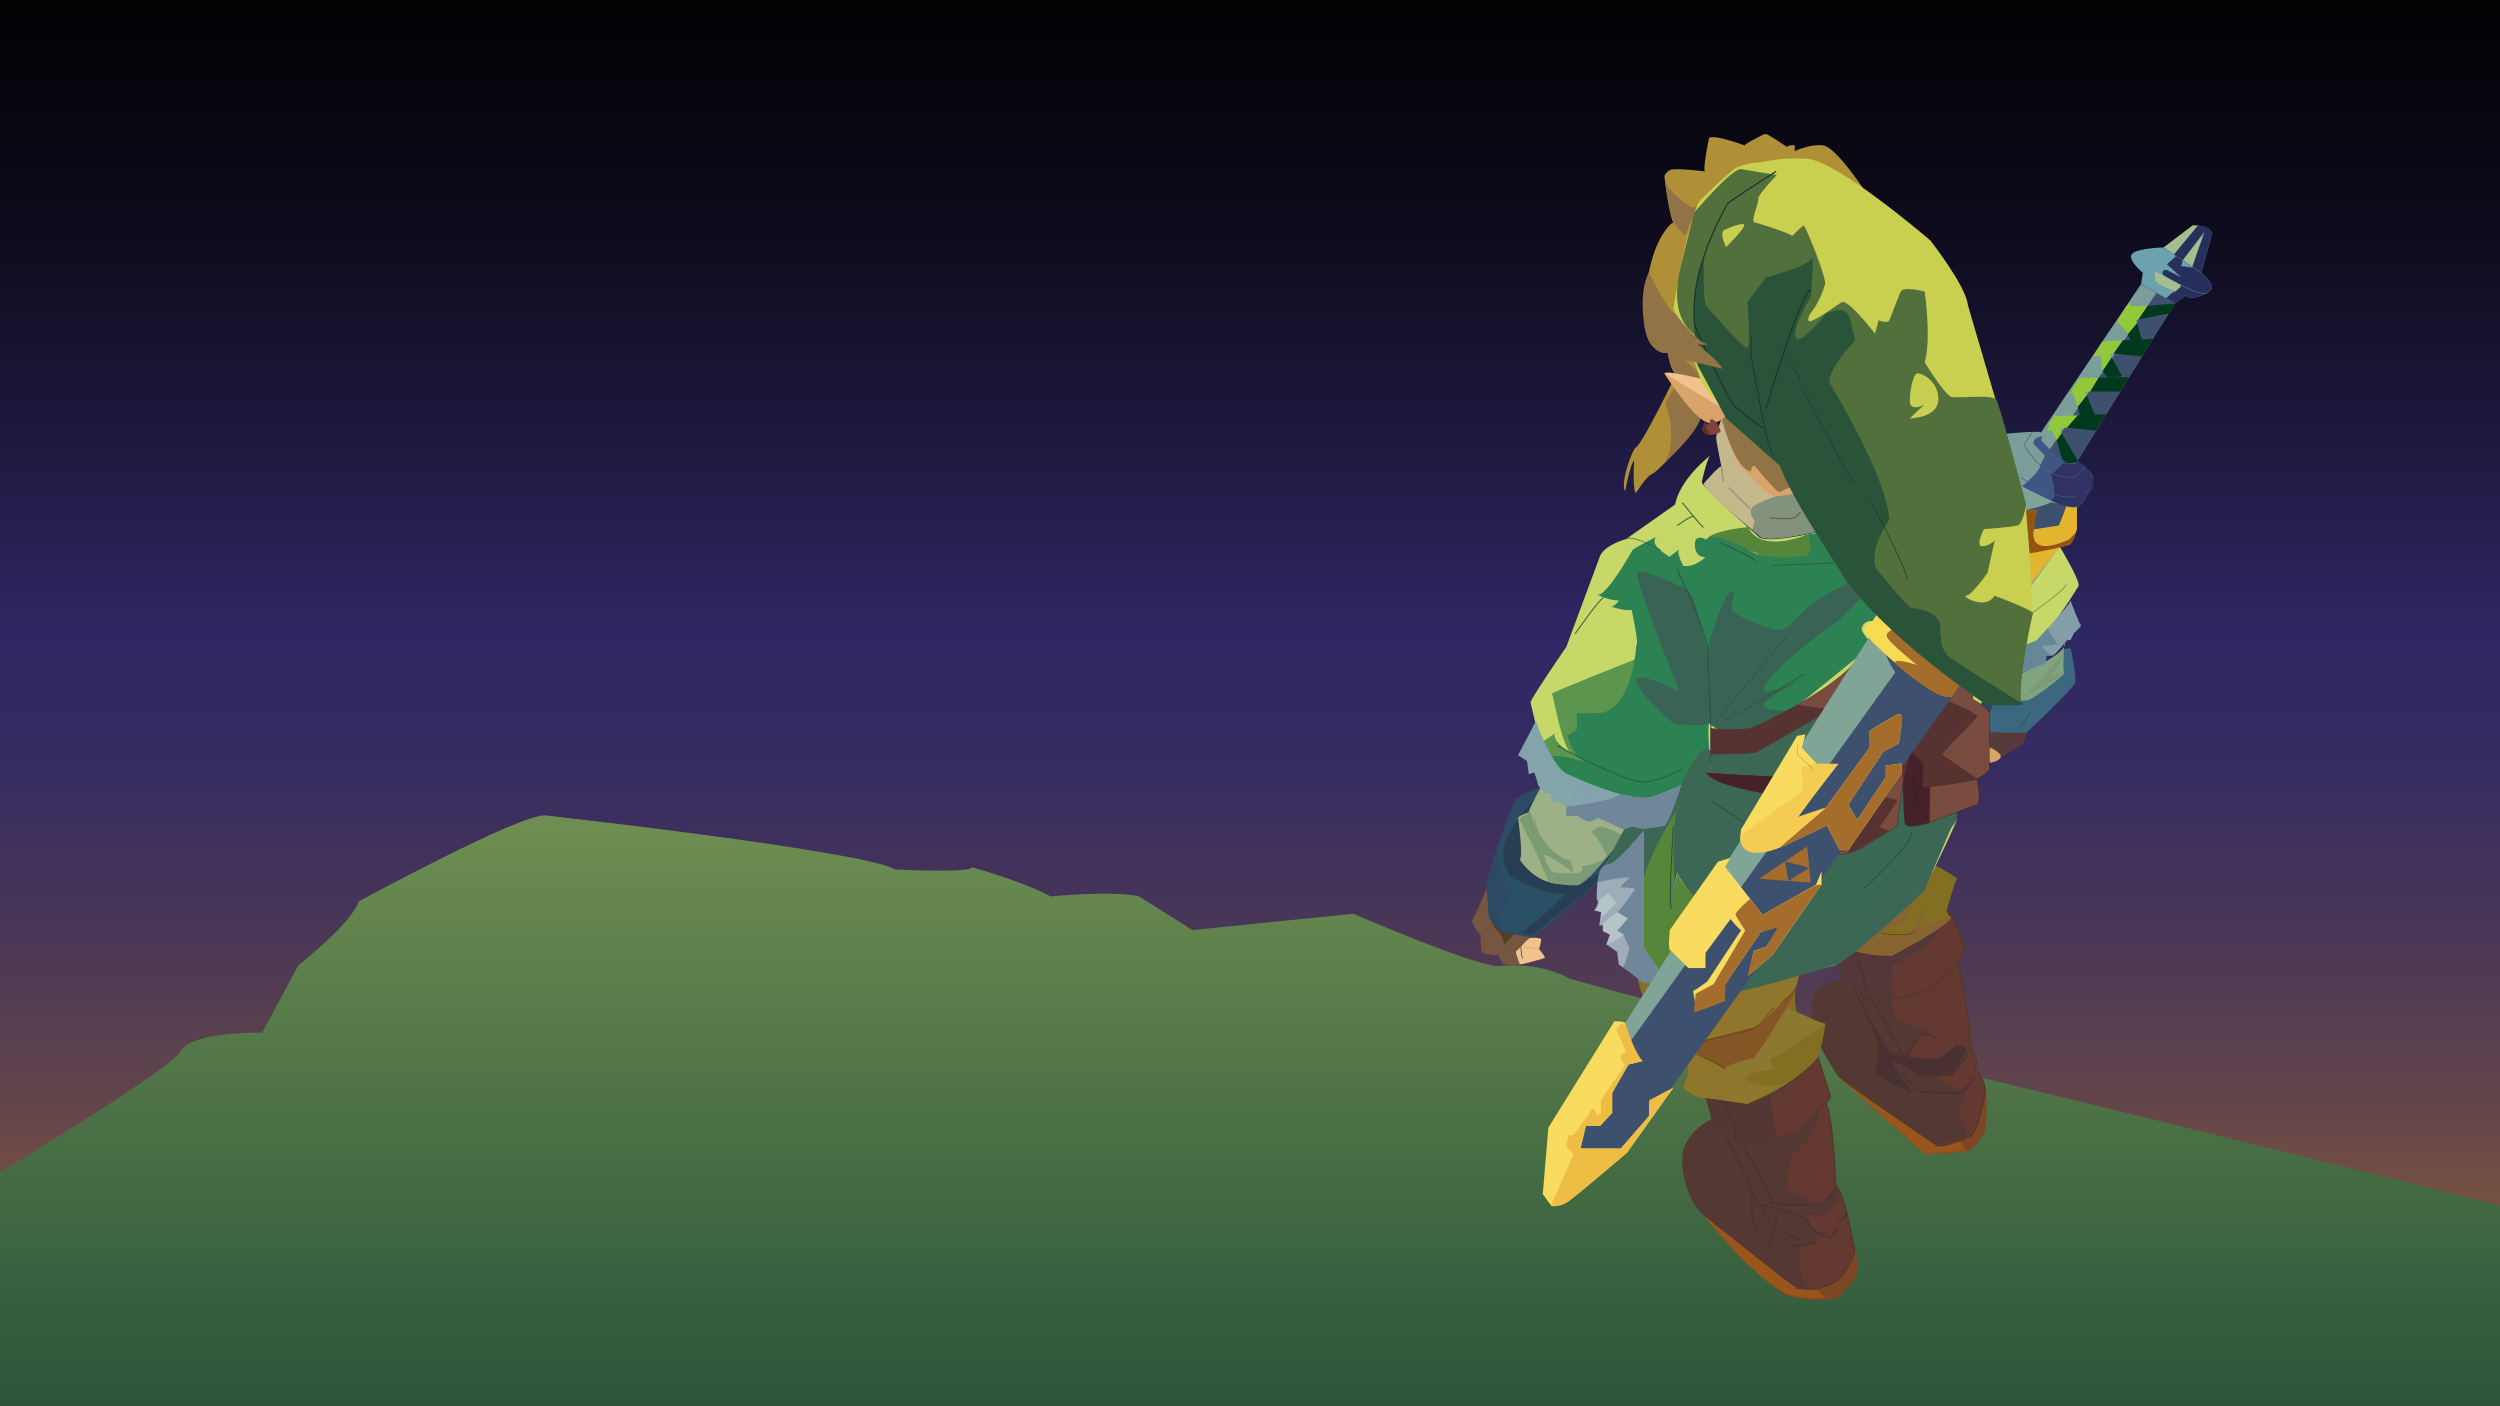<svg xmlns="http://www.w3.org/2000/svg" xmlns:xlink="http://www.w3.org/1999/xlink" viewBox="0 0 1920 1080"><defs><style>.cls-1{fill:url(#linear-gradient);}.cls-2{fill:url(#Dégradé_sans_nom_6);}.cls-3{fill:#7f4625;}.cls-4{fill:#99551b;}.cls-5{fill:#643931;stroke:#4e3a24;}.cls-15,.cls-18,.cls-21,.cls-27,.cls-33,.cls-43,.cls-44,.cls-45,.cls-46,.cls-47,.cls-48,.cls-49,.cls-5,.cls-50,.cls-51,.cls-54,.cls-57,.cls-64,.cls-65,.cls-66,.cls-73,.cls-80,.cls-81,.cls-85,.cls-9,.cls-96,.cls-97,.cls-98,.cls-99{stroke-miterlimit:10;}.cls-6{fill:#543834;}.cls-7{fill:#533739;}.cls-8{fill:#493031;}.cls-15,.cls-18,.cls-21,.cls-27,.cls-33,.cls-43,.cls-44,.cls-45,.cls-46,.cls-47,.cls-48,.cls-49,.cls-50,.cls-54,.cls-57,.cls-65,.cls-66,.cls-73,.cls-80,.cls-81,.cls-85,.cls-9,.cls-96,.cls-97,.cls-98,.cls-99{fill:none;}.cls-9{stroke:#49302a;}.cls-10{fill:#533735;}.cls-11{fill:#836f21;}.cls-12{fill:#8c7930;}.cls-13{fill:#90762d;}.cls-14{fill:#855625;}.cls-15{stroke:#5d3c0e;}.cls-15,.cls-18,.cls-21,.cls-27,.cls-33,.cls-44,.cls-50,.cls-80,.cls-81,.cls-96{stroke-width:0.5px;}.cls-16{fill:#876530;}.cls-17{fill:#f1c28b;}.cls-18{stroke:#d8a469;}.cls-19{fill:#765541;}.cls-20{fill:#534026;}.cls-21{stroke:#452420;}.cls-22{fill:#2e4964;}.cls-23{fill:#2a5066;}.cls-24{fill:#283e52;}.cls-25{fill:#9eb086;}.cls-26{fill:#7b9b75;}.cls-27{stroke:#819264;}.cls-28{fill:#57393b;}.cls-29{fill:#543e3b;}.cls-30{fill:#d8a469;}.cls-31{fill:#3b677f;}.cls-32{fill:#30425f;}.cls-33{stroke:#30425f;}.cls-34{fill:#80a57e;}.cls-35{fill:#c8d868;}.cls-36{fill:#558639;}.cls-37{fill:#5c964e;}.cls-38{fill:#2d8254;}.cls-39{fill:#396354;}.cls-40{fill:#3a6953;}.cls-41{fill:#3d6755;}.cls-42{fill:#513b37;}.cls-43{stroke:#295041;}.cls-43,.cls-45,.cls-46,.cls-47,.cls-48,.cls-49,.cls-97{stroke-width:0.75px;}.cls-44{stroke:#2c5a49;}.cls-45{stroke:#24583d;}.cls-46{stroke:#21593b;}.cls-47{stroke:#2c6140;}.cls-48{stroke:#265d3b;}.cls-49{stroke:#264e3e;}.cls-50{stroke:#707e2e;}.cls-51{fill:#794c3f;}.cls-51,.cls-54{stroke:#301519;}.cls-51,.cls-54,.cls-57,.cls-73,.cls-85{stroke-width:0.25px;}.cls-52{fill:#563331;}.cls-53{fill:#452129;}.cls-55{fill:#84a4ac;}.cls-56{fill:#6f8799;}.cls-57{stroke:#7b9896;}.cls-58{fill:#839ea6;}.cls-59{fill:#658798;}.cls-60{fill:#9fadbb;}.cls-61{fill:#b4c4c7;}.cls-62{fill:#c6b88d;}.cls-63{fill:#83927c;}.cls-64{fill:#979276;}.cls-64,.cls-66{stroke:#979276;}.cls-65{stroke:#606655;}.cls-67{fill:#80a495;}.cls-68{fill:#3d506e;}.cls-69{fill:#f8db5f;}.cls-70{fill:#eebe44;}.cls-71{fill:#a46d2b;}.cls-72{fill:#f3cc51;}.cls-73{stroke:#a46d2b;}.cls-74{fill:#f8db55;}.cls-75{fill:#e3b52c;}.cls-76{fill:#935311;}.cls-77{fill:#7b9e9a;}.cls-78{fill:#3f5584;}.cls-79{fill:#303264;}.cls-80{stroke:#426471;}.cls-81{stroke:#3f5584;}.cls-82{fill:#6ca1af;}.cls-83{fill:#27305d;}.cls-84{fill:#a5be90;}.cls-85{stroke:#78abaa;}.cls-86{fill:#01391e;}.cls-87{fill:#93c83a;}.cls-88{fill:#b09036;}.cls-89{fill:#917346;}.cls-90{fill:#7f4438;}.cls-91{fill:#5f301b;}.cls-92{fill:#c9cf4f;}.cls-93{fill:#52703c;}.cls-94{fill:#c7cf50;}.cls-95{fill:#2a543a;}.cls-96,.cls-97,.cls-99{stroke:#1c362b;}.cls-98{stroke:#1b362b;}</style><linearGradient id="linear-gradient" x1="957.37" y1="-64" x2="957.37" y2="1084.67" gradientUnits="userSpaceOnUse"><stop offset="0.02"/><stop offset="0.09" stop-color="#040308"/><stop offset="0.22" stop-color="#0f0c1f"/><stop offset="0.37" stop-color="#201b44"/><stop offset="0.48" stop-color="#2f2764"/><stop offset="0.56" stop-color="#352b61"/><stop offset="0.66" stop-color="#463559"/><stop offset="0.79" stop-color="#62454b"/><stop offset="0.92" stop-color="#885c39"/><stop offset="1" stop-color="#a46d2b"/></linearGradient><linearGradient id="Dégradé_sans_nom_6" x1="955.5" y1="626.19" x2="955.5" y2="1085" gradientUnits="userSpaceOnUse"><stop offset="0.02" stop-color="#6d8d51"/><stop offset="1" stop-color="#2a543a"/></linearGradient></defs><g id="ciel"><rect class="cls-1" x="-14" y="-64" width="1942.74" height="1148.67"/></g><g id="falaise"><path class="cls-2" d="M-31,919s161.05-95.87,169.63-111.54,62.69-14.38,62.69-14.38l27.78-51.66s41.11-32.29,46.3-49.08c0,0,124.34-67.66,143.52-66.12,0,0,243.49,27.14,268.53,41.46,0,0,56.61,3.14,59.24-1.6,0,0,38.9,10.76,60.14,22.38,0,0,44.86-4.5,67.35-.31l41.67,26.16,123.46-12.56s91.76,39.7,111.12,40.33c0,0,29.34-4.54,55.47,9.67,0,0,112.51,32,128.39,32.13S1942,931,1942,931l-13,154H-23Z"/></g><g id="bottes"><path class="cls-3" d="M1412.63,826.62s63.08,59.81,67.17,59.81,33.33-.93,35.64-4.38c3.11-4.64,9.84-12.39,9.6-16,0,0,1.84-28.21-.45-30.16"/><polyline class="cls-4" points="1502.08 871.73 1509.96 883.81 1478.43 886.43 1411.26 826.62"/><path class="cls-5" d="M1503.92,738.42s11.52,59,8.78,64.85c0,0,5.48,10.22,5.48,11.67a66.9,66.9,0,0,1-1.37,7.3s11,7.29,6.86,21.88c0,0-5.49,29.18-12.34,29.18,0,0-21.94,9.81-24.68,5.63,0,0-75.39-50.86-75.39-53.77,0,0-19.2-30.64-19.2-35,0,0-.21-20.42,2-23.34,0,0,7.65-16,22.73-13.13"/><path class="cls-5" d="M1415.37,727.41s30.16,8.75,34.27,5.84c0,0,48-24.81,48-30.64l-2.74-2.92,2.74,1.06s13.71,28.12,11,29.58c0,0-15.08,35-54.84,36.47,0,0-32.9-4.38-37-13.13,0,0-6.86-21.88-6.86-24.8S1415.37,727.41,1415.37,727.41Z"/><path class="cls-6" d="M1453.75,766.8s-3.19,10.21,4.57,15.32,22.85,8,28.33,15.32l-11-3.45-12.39,20.48s41.39-1,41.31-9,6.62,3.75,6.62,3.75l-11.06,16.61h-12.86s10.06,14.93,23.92,8.6c0,0-2.59,12.64-6.71,19.93l6.86,19s-24.68,5.43-24.68,5.63-75.39-53.77-75.39-53.77l-19.2-35s-1.58-21.88,2-23.34c0,0-3.32-11.67,22.73-13.13Z"/><path class="cls-7" d="M1453.07,741.27s39.08-16.66,35.3-30.22c0,0-32.56,21.47-38.73,22.2s-34.27-5.84-34.27-5.84l-5.49,1.46,6.86,24.8s18.51,12.4,37,13.13Z"/><path class="cls-8" d="M1431.69,775.85s19,29.78,20.19,33.34c0,0,33.95,6.48,38.82,2.84l11.72-9.49,8.76,2.9-12.41,19.72h-24.46s-23.88-13.86-21.88-10.22,16.09,24.64,16.09,24.64-27.67-12.24-27.73-15.88S1447.33,797.31,1431.69,775.85Z"/><path class="cls-9" d="M1423.59,758.05s20.57,46.68,24.68,48.14"/><path class="cls-9" d="M1463.35,814.94c0-2.91-23.31-42.3-23.31-43.76s-11-7.3-11-7.3l4.5-5.83-7.25-21.29"/><path class="cls-9" d="M1486.65,797.44s-11-5.57-11-3.52c0,0-13.71,18.11-12.34,21,0,0,23.3,4.38,24.67,1.46"/><path class="cls-9" d="M1460.61,823.7c1.37,1.46,11,14.59,13.7,14.59s31.66,2.91,33,0c0,0,8.2-7.3,8.86-11.67"/><path class="cls-9" d="M1463.35,814.94s8.22,10.22,11,10.22,22.87,1.46,24.46,0,12.26-13,12.41-16"/><path class="cls-3" d="M1296.57,913.43s62.59,81,79,82.42c0,0,27.42,5.83,37,0,0,0,13.7-14.59,13.7-17.51,0,0,0-19-1.37-20.42"/><path class="cls-4" d="M1402.34,996.58l-13.7-11.67-81.57-53.25s39.07,50.84,67.17,63C1374.24,994.64,1393.43,999,1402.34,996.58Z"/><path class="cls-5" d="M1314.92,859.88s-18.48,8.29-22.08,25.45c0,0-2.22,28.82,14.23,46.33,0,0,70,56,72.66,56.89,16.45,5.84,32.9-6.12,32.9-6.12s15.08-18.68,11-26c0,0-8.22-45.23-13.71-45.23,0,0-2.42-60.26-8.06-63.69"/><path class="cls-6" d="M1397.94,851.73s-4.61,25.22-21.35,34.7c0,0-5.78,25.55-3.72,27,0,0,22.62,13.12,26.73,10.2s9-12.4,9-12.4a15.54,15.54,0,0,1,4,8.53S1401,931.12,1401,934.67c0,0-14.37-3.55-14,0s9.09,11.25,9.09,11.25,11.8.09,15.23-3.08c0,0-26.74,17-28.79,14.95,0,0-2.07,29.07,9.59,31.74,0,0-15.14,1.14-12.27,0,.62-.25-72-57.14-72-57.14s-24.68-27.72-12.34-55.44c0,0,10.84-15.43,19.81-15.74S1397.94,851.73,1397.94,851.73Z"/><path class="cls-5" d="M1396.18,812s9.59,29.17,9.59,30.63-19.19,20.43-21.93,24.8c0,0-32.9,17.51-52.09,7.3,0,0-13.71-5.84-15.08-7.3,0,0-5.49-24.8-6.86-24.8,0,0,28.79,5.84,34.27,4.38C1344.08,847,1371.5,839.75,1396.18,812Z"/><path class="cls-10" d="M1359.85,841.93s2.26,31.83,7.64,32.33c0,0-24.09,11.44-50.14-6.07l-6.85-24.8,31.53,4.38Z"/><path class="cls-9" d="M1323.53,845s15.07,29.77,8.22,29.77c0,0,9.59,5.83,8.22,7.29,0,0,24.68,40.85,20.56,42.31,0,0,32.61,2.92,35.5,0"/><path class="cls-9" d="M1324.88,871.73s21.94,41,20.57,45.34c0,0,6.61,8.43,8.1,8.59s39.88,8.91,35.77,16.21c0,0,13.71,11.67,17.82,7.29s2.74-5.83,2.74-5.83"/><path class="cls-9" d="M1412.63,938.41s6.78-5.27,5.44-7.47"/><path class="cls-9" d="M1364,930.94s.69,6.85,0,8.89c0,0-4.8,22.46-7.54,21"/><path class="cls-9" d="M1353.68,928.74s6.85,13.13,8.22,13.13"/><path class="cls-9" d="M1366,944.79s13.71,7.29,16.45,7.29"/><path class="cls-9" d="M1372.87,956.46c1.37,0,18.9.54,23.16-3.38"/><path class="cls-9" d="M1403,921.44s6.85-5.83,6.85-10.21"/><path class="cls-9" d="M1345.45,917.07s-1.4,25.61,4.1,28.85"/></g><g id="pantalon"><path class="cls-11" d="M1382.47,745.76s-2.59,12.29-3.35,12.29-1.37,18.55,1.67,19.48,19.5,9.69,20.87,8.24-4.22,24.69-5.48,26.26C1379,833.18,1342,847.77,1342,847.77l-32.22-5.11s-17.69-3.35-17.07-8.24c0,0,4.31-9.33,3.83-14.4s-3.83-14.58-3.83-14.58l-29.54-35.72s-5.48-14.59-5.48-20.43Z"/><path class="cls-12" d="M1355.74,763.15s-1.87,22.13-2.75,21.89c-16.52-4.59,0,11.67,0,11.67s1.37,9.94-1.37,10.21-30.6.46-30.6.46l1.81,17s35-1.5,39.07-3.31c0,0-4.11-9,0-9S1401,786.5,1401,786.5,1363.35,772.41,1355.74,763.15Z"/><path class="cls-13" d="M1379.12,758.05s-23.38,48.87-16.53,51.79c0,0-24.68-2.92-24.68,0s-12.33,7.1-6.85,13.13,1.37,0,1.37,0,23.31-2.92,27.42-1.46c0,0-21.94,2.92-19.19,7.29,0,0,11,8.76,32.9,2.92l-31.53,16-31.53-4.38s-9.47,1-17.76-9c0,0,5-10.06,3.83-14.4s-3.83-14.58-3.83-14.58l39.69-43.75,50-15.93Z"/><path class="cls-14" d="M1379,760.24l-2.67,6.56s-27.49,46-30.23,46-20.56,5.83-21.93,7.29,5.48,2.92-19.2-10.21c0,0-4.11-4.38-5.48-8.76L1350.25,788Z"/><path class="cls-15" d="M1299.28,801.14s41.89-8.08,48.14-11.73,13.11-13.63,14.48-15.2"/><path class="cls-15" d="M1367.49,770.51s11-8.09,11.63-12.46"/><path class="cls-15" d="M1301.71,809.19s21.78,9.36,23.17,11.93"/><path class="cls-11" d="M1494.88,699.69s6.85-24.8,8.22-24.8-17.82-11.67-20.56-11.67-69.91,63.83-69.91,63.83l40.44,6.92,45.23-29.17L1497,704Z"/><path class="cls-16" d="M1496.93,703.34s-21.93,8.75-23.3,10.21c0,0,8.22-29.18,11-29.18,0,0-17.82,32.1-17.82,33.56,0,0-23.31-1.46-24.68,1.46,0,0,17.82-11.41,21.25-11.54l10.34-23.48-60.38,42.31s16.47,8,39.76,7.29C1453.07,734,1506.53,706.26,1496.93,703.34Z"/><path class="cls-15" d="M1444.89,717s23.56,2.84,26-1.94"/></g><g id="bras"><path class="cls-17" d="M1167.24,740.54c1.23.65,19.19-4.8,19.19-4.8,0-1.89-4.45-6.87-4.45-6.87s1.71-5.84,1.71-7.3-6.85-1.45-6.85-1.45h-8.5S1156.28,734.7,1167.24,740.54Z"/><line class="cls-18" x1="1171.35" y1="727.41" x2="1181.98" y2="728.87"/><path class="cls-19" d="M1141.79,682.05S1131.6,707,1130.23,707c0,0,4.11,10.21,6.85,10.21,0,0,0,14.59,1.37,14.59,0,0,11,2.91,12.34,1.46,0,0,2.74,7.29,4.11,7.29,0,0,9.6,1.46,12.34,0,0,0-4.11-10.21-2.74-10.21s9.6-11.67,12.34-10.21S1141.79,682.05,1141.79,682.05Z"/><path class="cls-20" d="M1168.83,710.66l-13.72,15.21-1.52-6.42s-9.15-9.64-7.62-12.85c2.15-4.54,13.72-27.05,13.72-27.05Z"/><path class="cls-21" d="M1157.4,702.59s-3.05,12.84-3.05,16.06"/><path class="cls-21" d="M1168.07,726.67s0,8,1.53,9.64"/><path class="cls-22" d="M1183.54,604.26s-17.67,6.44-20.41,10.81-19.38,50.83-21.34,64.08c0,0,.78,23.46,2.15,26.38s9.59,10.21,9.59,10.21,20.57,4.38,23.31,4.38,61.56-52.53,61.56-52.53,8.94-17.56,5.9-21.91S1183.54,604.26,1183.54,604.26Z"/><path class="cls-23" d="M1181.64,607.05s-31.76,35-31.53,49.6,11,30.64,11,30.64-11,14.59-11,17.51,4.2,9.08,4.2,9.08l20.47,4,64-52.31Z"/><path class="cls-24" d="M1181,610.54s-24.71,25.93-26.41,41.13,6.53,22.49,6.53,22.49,31.53,16.05,42.5,11.67c0,0-32.9,30.64-35.64,30.64s8.22,1.46,8.22,1.46,62.29-47.57,62.68-53.7l-26.37,15.69-41.79-49.53Z"/><path class="cls-25" d="M1186.43,599s-12.33,21.88-12.33,24.8c0,0-8.23,2.92-8.23,4.37,0,0,4.11,29.18,1.37,32.1,0,0,14.4,24.07,41.13,17.51,0,0,11-2.92,13.71-5.84,0,0,31.53-37.93,34.27-39.39Z"/><path class="cls-26" d="M1188.49,677.08s6.85,2.92,22.62,2.84c7.54,0,36.34-37.91,36.34-37.91s-15.09-7.24-17.83-7.24-8.23,4.38-8.23,4.38c4.11,0,12.34,17.5,12.34,17.5,0,5.84-19.19,8.76-19.19,8.76,5.48,8.75-21.94,4.37-21.94,4.37-2.74,0-6.85-13.13-6.85-13.13,2.74-1.46,21.93,13.13,21.93,13.13,1.37,0-1.37-8.75-1.37-8.75-23.3-5.84-31.09-37.62-31.09-37.62l-8.66,5.52S1189.86,672.7,1188.49,677.08Z"/><path class="cls-27" d="M1178.21,628.2s5.48,24.81,13.71,24.81"/><path class="cls-27" d="M1174.78,626s8.23,42.3,12.34,43.76"/><path class="cls-28" d="M1527.78,585.9c1.37,0,24.67-13.13,26-14.59s2.75-8.76,2.75-8.76l-35.82-6.84Z"/><path class="cls-29" d="M1525,571.31l6.85,2.92s4.11-14.89,0-16.93-6.85,0-6.85,0Z"/><path class="cls-30" d="M1527.09,573.5s10.61,4.39,9.42,8-8.73,4.37-8.73,4.37Z"/><path class="cls-31" d="M1585.06,498.56s4.87-1.26,5.32,0,4.57,21.69,3.2,26.06-37,37.93-37,37.93-32.9,1.46-34.28-2.91-9.31-20.51-9.31-20.51-2.47-10.49,0-11.77,17.74,10.46,17.74,10.46Z"/><path class="cls-32" d="M1532.09,537.82s-7.74,15.25-5,24c0,0-15.08,1.46-15.08-37.93C1512,523.89,1526.12,534.25,1532.09,537.82Z"/><path class="cls-33" d="M1550.4,558.61s7.57-6.69,7.9-10.49"/><path class="cls-34" d="M1585.35,492.53s-1.37,24.49,0,24.64-26,22-28.78,20.58c0,0-25.65,3.06-25.85.07s1.7-22,1.7-22,15.6,1.5,18.66,1.5C1552.45,517.33,1590.84,501.28,1585.35,492.53Z"/><path class="cls-26" d="M1584.67,502s-30.16,35-34.27,35c0,0,35.64-17.93,34.27-20.63,0,0-7.64,3.13-10.68,3.13C1574,519.52,1580.56,515.14,1584.67,502Z"/></g><g id="haut"><path class="cls-35" d="M1313.92,590.27c-1.37,1.46-43.71,23.35-43.71,23.35-4,1.45-37.17,0-37.17,0-11,0-42.49-27.72-42.49-27.72-5.49-1.46-15.08-46.69-15.08-46.69,1.37-4.38,27.41-42.31,27.41-42.31l26-70c4.11-8.76,19.78-12.79,19.78-12.79l37.8-26.6c4.11-20.43,27.41-37.94,27.41-37.94-2.74,1.46-6.85,20.43-6.85,20.43-1.37,2.92,43.87,42.31,43.87,42.31,6.85,5.83,48-4.38,48-4.38l26-8.75,145.31,1.46s28.79,45.22,26,49.6-31.53,52.52-45.24,49.6-50.72,87.54-50.72,87.54,1.37,40.84,2.74,42.3c0,0-24.67,55.44-28.79,56.9,0,0-60.18,55.44-67.17,55.44-4.11,0-71.28,20.42-78.14,19s-50.72-11.67-50.72-11.67-17.82-16-17.82-19c0,0,0-91.91,1.37-91.91,0,0-12.34,24.8-16.45,24.8a100.22,100.22,0,0,0-12.34,1.46L1249.49,634s27.42-1.46,28.79-4.38,11-26.26,11-26.26l24.67-13.13"/><path class="cls-36" d="M1342.49,404.84s-27.88,2.34-32,9.64c0,0,38.38,7.29,42.49,13.13,0,0,38.48,3.72,42.5,1.45,0,0-3-17.23-7-18.83C1388.52,410.23,1353,426.15,1342.49,404.84Z"/><path class="cls-37" d="M1255.36,506.52s-68.93,27.34-63.42,26.26c.66-.13,7.52,40.72,14.37,45.09,0,0-13.71-7.29-12.34-14.59l-10.54,7.42s23.35,36.52,44.36,41.54S1301.67,516.86,1255.36,506.52Z"/><path class="cls-38" d="M1388.52,410.23s5.78,16.06-2.53,16.72-30.25,2.11-38.48-2.26-32.9-17.51-37-10.21c0,0-9.35-5.59-8.79,4.5s8.1,8.74,8.1,8.74-7.4,8.08-17.07,6.9c0,0-5.22-10-3.33-12.13s-7.21,5.09-7.21,5.09-11.46-6.71-11.46-11.37,2.74-4.65,2.74-4.65-17.56,8.73-19.74,10.93c0,0-20,35.75-26.87,34.29,0,0,8.35,4.38,16.52,4.38,0,0-4.18,5.84-6.92,4.38,0,0,11.12,4.07,16.53,2.76,0,0,6,26.33,3.67,27.1,0,0-2.38,46-25.68,51.84,0,0-19,1.45-19.76,0a84.53,84.53,0,0,0,0,12.57s-6.29,4.93-7.66,4.93c0,0,4.11,16,13.71,20.43,0,0-19.19-5.84-24.68-4.38S1217,609,1230.15,613.14c0,0,35.41,1.21,40.06.48s43.71-23.35,43.71-23.35-3.13-31.29-1.22-35c0,0,1.91,6.7,26.58,4.43,0,0,9.6.64,43.87-19.79L1429.76,502l6.86-8.75s-6.86-7.3-6.86-10.22,4.11-7.29,8.23-5.83l6.13-8.91-36.07-63.46S1396.64,410.37,1388.52,410.23Z"/><path class="cls-39" d="M1388.52,410.23l13.35-5.39s11.44,38.81,16.92,43.19c0,0-28.78,13.13-42.49,30.64,0,0-5.93,7.23-15.3,4.34s-29.73-10.29-31.2-15.34,5.59-13.35,0-13.57-19.3,46-19.3,46-8-44.64-15-47.64-34.36-16.27-37.79-12.55,32.21,91.26,32.21,91.26-26.51-13.53-32.44-10.41,22.26,32.37,28,34.52,25.26,2.22,27.17,0c0,0,8.76,10.26,32.07,9.44l34.27-19s-26,1.46-24.68-4.38,35.46-21.8,35.46-21.8-36.66,16.53-35.46,10.13c2.75-14.59,58.27-53.8,58.27-53.8l35.64-35.41-24.68-63.73Z"/><path class="cls-40" d="M1373.3,711.05l5.82-78.74,98.62-35.47,23.52,11.88,1.84,20.94S1449,701,1448.27,702.19s-59.63,23-59.63,23Z"/><path class="cls-41" d="M1312.73,576.07s32.5,1.11,36.38,0,56-33.26,56.66-35.42-29.67,168.54-29.67,168.54,20.76-8.73,35.16,0c0,0,43.13-19,42.47-24.82a297.75,297.75,0,0,0,21.27-49.6c4.88-14.83,27.9-7.78,28.17-9.86l-25.41,59.46s-60.34,56.22-67.88,56.56c0,0-73.34,22.22-77.45,20.76s-30.72-71.55-30.72-71.55-14.52-17.44-13.15-20.36c0,0-2.74,4.38-2.74,19,0,0-2.74-54,0-57.62,0,0-21.93,31.36-23.3,57.62,0,0-4.12-26.33,0-48.18,0,0-13.71,21.92-17.14,22.65s-12.34,1.46-12.34,1.46,13-27,16.45-30.64c0,0,26.74-.73,28.79-4.38S1304,567,1312.73,576.07Z"/><path class="cls-36" d="M1289.93,618.72s-28.78,43.77-28.21,63.57c.28,9.6-1.26,48-1.26,48s18.51,24.07,22.62,25.53,48,7.29,48,7.29l-29.4-74.58s-13.15-11.49-13.15-18.79c0,0-4.11,14.59-2.74,19C1285.82,688.75,1283.08,618.72,1289.93,618.72Z"/><path class="cls-42" d="M1365.75,596.84s-53.22.38-57.66-3.46c0,0,46.27,16.59,51.76,16.59S1365.75,596.84,1365.75,596.84Z"/><path class="cls-43" d="M1287.88,437.09s26,54,23.3,64.19c0,0,5.49,81.7,1.37,84.62"/><path class="cls-44" d="M1275.54,422.5s-22.12-12.45-26.83-8.41"/><path class="cls-45" d="M1292,386s15.08,19,16.45,19"/><path class="cls-46" d="M1320.78,416.66s27.42,11.68,27.42,14.59"/><path class="cls-47" d="M1360.53,434.17c1.37,0,54.22-1.46,55.9-2.92"/><path class="cls-48" d="M1287.88,403.55c1.37,0,11.12-8.63,13.1-6.51"/><path class="cls-48" d="M1209.74,486.69S1228.93,459,1231.67,459"/><path class="cls-48" d="M1372.87,488.15s-55.72,65.73-55.28,67.15"/><path class="cls-48" d="M1386,517.48s-57,34.86-62.47,36.32"/><path class="cls-48" d="M1196,572.77s53.46,29.17,67.17,27.72,28.79-9.66,28.79-9.66"/><path class="cls-49" d="M1285.14,634c0,1.46-4.12,62.73-1.37,64.19"/><path class="cls-49" d="M1314.08,615.17s32.3,19,31.15,24"/><path class="cls-49" d="M1431.82,682.18s39.76-36.35,35.65-43"/><path class="cls-50" d="M1552.45,476.48s34.28-23.34,34.28-27.72"/><path class="cls-51" d="M1414,539.21c-6.86,5.84-64.43,37.93-65.8,38.68s-34.27,1.14-34.27,1.14V559.42s25.56,2,31.3-.3c7.76-3.13,73.56-33.77,85.9-60,1.37-2.92,84.08,24.09,84.08,24.09V537.1s12.57,6.49,12.57,10.87v43.59s-5.45,4.94-8.21,6a1.7,1.7,0,0,0-1,1.92c.92,4.86,2.93,17.34-.38,18.51-4.11,1.46-31.53,11.67-36.33,13.86,0,0-17.13,5.11-18.5.73s-1.94-30.58-1.94-30.58l-4.51,32.21S1429.24,652,1426.33,653c-4.11,1.45-13.7,4.37-13.7,2.91s-10.92-39.29-10.92-39.29-88.46-10.93-90.87-23c0,0,54,4.45,75.15,2.75S1414,539.21,1414,539.21Z"/><path class="cls-52" d="M1481.85,631.85l.69-27.72s32.22-4.37,36.33-5.83c0,0-24-16.78-26.73-18.24s26.81-27.86,26.42-30-20.94-12.33-26.42-12.33c0,0-31.53,45.23-31.53,46.69s.8,16.1.8,16.1Z"/><path class="cls-53" d="M1467.46,576.78s-6.1,25.05-6.17,24.43,1.37,29.18,1.37,29.18,0,4.38,4.12,4.38c3.06,0,15.07-2.92,15.07-2.92V604.13s-4.11,1.46-5.48,0l.39-17.41Z"/><path class="cls-54" d="M1463.35,572.77s13.71,13.13,13.71,14.59-1.37,17,0,17.26,40.51-4.68,41.5-6.6"/><path class="cls-54" d="M1464,627.48l6.86-10.22s1.37-5.11-3.43-40.48"/><path class="cls-52" d="M1457.18,614.35s-12.15,20.42-14.3,20.42c0,0,6.07,2.92,7.44,2.92,4.12,0-31.53,17.5-31.53,17.5l24.68-43.76Z"/><polygon class="cls-52" points="1418.8 655.19 1426.34 653.01 1445.07 641.71 1418.8 655.19"/><path class="cls-53" d="M1310.84,593.61l53.8,3-9.73,12.59S1316.68,603.51,1310.84,593.61Z"/><path class="cls-52" d="M1313.93,559.42V579c3.43,1.16,34.27-1.14,34.27-1.14L1406.89,544c-2.3,1.15-26.33-2.79-26.33-2.79s-33.49,18.91-36.7,18.29C1343.86,559.52,1316,561.39,1313.93,559.42Z"/></g><g id="fourure"><path class="cls-55" d="M1165.87,580.06l13.71-26.26s13,37.2,24.68,40.85c0,0,45.23,21.88,64.43,17.51,0,0,17.13-6.57,22.61-9.49,0,0-10.28,29.91-13,31.37l-14.39,2.19a17.89,17.89,0,0,1-10.2-2.19l-6.94,2.92s-17.82-8.76-19.19-8.76-6.85,2.92-6.85,2.92-6.86-2.92-8.23-4.37-9.6,0-9.6,0v-7.3l-6.85-4.38-4.11,1.46-1.37-7.29h-4.12s-5.48-5.84-5.48-7.3-2.74-8.75-2.74-8.75l-4.11,1.46-1.37-10.21Z"/><path class="cls-56" d="M1202.88,619.45s37.79-4.13,41.17-9.73l11.94,2.5a70.56,70.56,0,0,0,10.84.27c4-.37,24.47-9.82,24.47-9.82s-9.59,30.64-13,31.37-13,2.19-14.39,2.19-6.86,0-9.6-1.46l-7.54,2.19-19.19-8.76-6.85,2.92s-6.08-1.46-8.87-4.74l-9,.37Z"/><path class="cls-57" d="M1215.91,599.76s-6.86,10.21-6.86,11.67"/><path class="cls-57" d="M1222.58,602.67s-6.67,8.76-6.67,10.22"/><path class="cls-57" d="M1226.87,604.13s-7.22,8.33-7,11.46"/><path class="cls-58" d="M1590.15,461.16s6.86,19,8.23,19c0,0-2.74,4.37-5.49,5.83l-2.74,5.64h-2.54s-9.8,11.87-11.17,11.87h-4.73l-.75,5.83s-15.08,7.3-21.93,7.3l4.11-20.43,11-4.37S1590.15,464.08,1590.15,461.16Z"/><path class="cls-59" d="M1572.55,482.65s6.64,12.07,8,12.07c0,0-11,1.45-12.34,1.45,0,0,6.85,8.76,8.22,7.3h-4.73l-.75,5.83s-19.19,8.76-21.93,7.3l4.11-20.43,11-4.37Z"/><path class="cls-60" d="M1262.52,637.69S1242,664,1235.1,664s-8.23,13.69-8.23,13.69-1.37,14.1,0,14.06-1.37,7.26-2.74,7.26,5.49,1.46,5.49,1.46l-1.37,10.21h3.13L1231,715s4.11,1.46,5.48,2.92l-2.74,7.29,8.22,5.84,1.28,9.79s12.43,7.71,16.55,12.09,14.21,0,14.21,0l2.24-4.38-13.71-20.42Z"/><path class="cls-56" d="M1226.87,677.64s21.94-4.94,24.68-3.48c0,0-6.85,5.84-6.85,7.29,0,0,9.59,0,11,1.46,0,0-12.34,17.51-13.71,17.51s8.14,4.9,8.14,4.9-8.14,10-8.82,9.86l6.17,4.21s2.74,7.29,4.11,8.75c0,0-3.92,14.57-5.39,14.58L1261.24,754a13.05,13.05,0,0,0,12.75-1.1l2.24-4.38-13.71-20.42V637.69s-21.86,26.08-26.69,26.17S1228.25,666.52,1226.87,677.64Z"/><path class="cls-61" d="M1228.25,691.67l6.85-5.84s4.11,5.84,6.85,7.3l-12.33,11.67v-4.38L1225.5,699S1228.25,694.58,1228.25,691.67Z"/><path class="cls-61" d="M1231,709.17l11-8.75,8.14,4.9L1242,714.7l5.49,3.23s-12.34,7.75-13,7.52l-.68-.23,2.74-7.29L1231,715Z"/></g><g id="cou"><path class="cls-30" d="M1374.71,371.44l4.33,8s-19.88,3.9-20.56,2.92-39.33-34.78-37-58.36S1374.71,371.44,1374.71,371.44Z"/></g><g id="sous_pull" data-name="sous pull"><path class="cls-62" d="M1324.89,368.52c-1.17,0-6.85-29.59-6.85-32.1,0-4.37,4.11-14.58,4.11-14.58s11,37.93,16.45,37.93c0,0,19.19,22.24,25.36,21.33s18.51-.91,22.62-3.83,9.6,30.64,9.6,30.64-38.39,8.75-43.87,4.38c0,0-43.87-35-43.87-40.85,0,0,12.34-14.59,13.71-13.13"/><path class="cls-63" d="M1364,381.1s-17.82,5.66-19.19,10,2.74,8.76,2.74,8.76l-1.84,7,6.64,5.39s6.17,5.1,43.87-4.38c0,0-4.8-32.82-9.6-30.64S1364,381.1,1364,381.1Z"/><path class="cls-64" d="M1327.63,374.36s15.08,16,16.45,16"/><path class="cls-65" d="M1359.16,397.7s15.79,1.46,18.86,0a10.15,10.15,0,0,0,4.45-4.38"/><line class="cls-66" x1="1322.15" y1="358.31" x2="1323.52" y2="369.98"/></g><g id="épée"><path class="cls-67" d="M1248.12,785.77l253.61-401.2,48-12.74,37,17.11h8.37l-13.78,31.49L1279.13,838.54,1266.92,845l0,11.53-22.14,25.53h-30.9l4.12-17.5h11s8.8-9.59,9.2-9.9,0-15.07,0-15.07l12.61-22.08s10.63-2.56,10.85-2.56S1231.67,803.27,1248.12,785.77Z"/><path class="cls-68" d="M1192.6,882.78l263-366.43s-13.53-18.17-6.68-28.66,52.1,45,52.1,45L1247.44,885.7S1191.23,893.1,1192.6,882.78Z"/><path class="cls-68" d="M1555.55,391.86s18.48-4.26,19-6.14l15.61,2.58-8.5,17.35-23,4.33Z"/><path class="cls-69" d="M1239.9,784.31s8.22,0,8.22,1.46c0,0,6.4,29.17,13.48,29.17,0,0-9.59,2.2-10.85,2.56,0,0-13,20.46-12.61,22.08v15.07l-9.2,9.9h-11l-4.12,17.5h30.9s23.09-26.26,22.14-25.53,0-11.53,0-11.53l18.22-9.62-35.65,50-45.23,37.57s-11,5.51-13.06,2.76l-6.28-8.59,4.26-51.06Z"/><path class="cls-70" d="M1244.7,786.5l-3.41,4.1s6.89,16.46,7.89,17.12-9.83,1.39-1,9.78L1229.46,845v10.25l-3.2,1.28-1.73-4.79h-2.46l-2.22,4.79-11.58,15.21h-3.7l-1.72,8.24,5.66,6.46-17.31,39.23s5.52,2.35,13.06-2.76,45.23-37.57,45.23-37.57l35.65-50L1266.92,845s-1.14,8.61,0,11.53l-22.14,25.53h-30.9l4.12-17.5h11l9.2-9.9V839.58l12.61-22.08,10.85-2.56s-5.94-5.1-13.48-29.17Z"/><path class="cls-69" d="M1329,658.84l-9.59,2.92-37,52.52s-1.37,14.24,0,15.14,14.18,14.07,14.18,14.07h13.24V731.88l19.19-26s6.86,8.42,8.23,8.42l-26,39.39s-9.59,7.29-11,7.29c0,0,2.74,13.13,1.37,16,0,0,22.6-7.46,22.62-9.48l.67-11.37,27.43-40.42s13.91-4.08,15.18-5l-11.07,16.63-9.6,2.92-4.11,19,18.74-16,37.47-54V668.92l-4.12,10.35-41.12,23.34-28.8-36.85Z"/><path class="cls-71" d="M1353.68,702.61l-9.59-12.26s-12,10.07-11.16,12.26,7.42,12,7.42,12L1316,755.86l-13.71,7.29-1.37,14.59,24-8.92V756.16l27.43-40.42,13-3.65-8.91,15.32-9.6,2.92L1342,750l19.42-16.77,37.47-54-4.8.73Z"/><polygon class="cls-71" points="1387.95 650.09 1370.82 661.57 1389.56 666.38 1373.57 676.55 1370.82 661.57 1350.94 674.89 1390.69 677.81 1387.95 650.09"/><path class="cls-69" d="M1386.58,564l-6.39,1.14-43,71.81s-1.37,7.93,0,9.8,11,7.7,16.45,7.7,17.13-5.1,17.13-5.1L1403,634l9.6,18.35,6.85.62,41.13-59.36v-7.39L1448.27,588v8.79l-21.94,32.85L1419.48,618l26.73-40.52,12.11-6.69s4-22.2,1.1-22.51-23.49,13-23.49,13V574l-34.27,47-21.47,7.56,29.69-40.8-13.7-.31-12.34-13.13Z"/><path class="cls-72" d="M1393.78,586.41l-10.63,3.13s2.74,16.56,0,18.49-46.61,34-46.61,34-2.74,23.35,32.9,7.3l32.9-29.18-21.93,7.3,31.53-40.85Z"/><path class="cls-71" d="M1370.81,649.36,1403,634l9.6,18.35,6.85.62,41.13-59.36v-7.39L1448.27,588v8.79l-21.94,32.85L1419.48,618l26.73-40.52,12.11-6.69s4.7-22.93,1.1-22.51-23.49,13-23.49,13V574l-34.27,47-35,30.12Z"/><polyline class="cls-73" points="1380.41 572.04 1380.41 579.63 1392.75 591"/><path class="cls-74" d="M1442.78,470.64l-5.48,7.3s-6.85,1.46-5.48,7.29,56.2,55.44,67.17,49.6c0,0,5.48-10.21,6.85-11.67S1442.78,470.64,1442.78,470.64Z"/><path class="cls-71" d="M1457.18,482.13s-9.33,2.37-8.09,6.75,23.17,21.88,23.17,21.88-18.4-6.11-16.74-1.6c0,0,33.19,30.78,43.47,25.67l7.54-10.94S1494.19,506.39,1457.18,482.13Z"/><path class="cls-75" d="M1549.71,391.86h14.66s-3.69,14.59-2.32,14.59,19.19-2.92,19.19-2.92,5.49-13.13,5.49-14.59,8.37,0,8.37,0v17.51s-2.89,10.21-5.63,11.67-35.65,8.76-37,7.3S1549.71,391.86,1549.71,391.86Z"/><polygon class="cls-75" points="1581.66 420.34 1558.62 449.49 1558.62 425.07 1581.66 420.34"/><path class="cls-76" d="M1562.05,406.45s-6.17,22.61,26.73,8l5.51-5.43s-1.4,6.88-4.82,9.07-30.85,6.95-30.85,6.95l-3.8-33.21h9.55Z"/><path class="cls-77" d="M1567.53,332.05l76.77-113.8,26,14.59L1595.1,354.37S1567.53,381.65,1567.53,332.05Z"/><path class="cls-68" d="M1569.8,351.66l86.39-126.75,14.16,7.93L1595.1,354.37S1574.81,374.2,1569.8,351.66Z"/><path class="cls-77" d="M1549.71,371.83,1536,333.51s28.79-2.92,31.53-1.46,0,6.07,0,6.07,20.87,26.9,27.57,16.25l4,2.48s6.86,5.83,8.23,8.75-6,24.07-14.4,24.07S1549.71,371.83,1549.71,371.83Z"/><path class="cls-78" d="M1552.9,373.44s14.51-11.49,13.88-16.23c0,0,4.6-7.16,3.36-8.14s-8.94-8.08-8.51-8.9-.08-4.71,7-5l-1.12,2.91s22.24,25.44,27.57,16.25c0,0,10.82,6.86,12.19,11.23s-5.49,23.34-14.4,24.07S1552.9,373.44,1552.9,373.44Z"/><path class="cls-79" d="M1585.68,354.29s-8.52,10.15-10.25,8.91,6.83,21.14-.88,20.89c0,0,13.17,7,20.55,4.85s14.59-20.81,12.36-22.44c0,0-6-11-12.36-12.13C1595.1,354.37,1593.55,358.29,1585.68,354.29Z"/><path class="cls-80" d="M1560.94,331.64s-5.81,8.48-6.12,9.91,16.18,29.62,39.47,24.28c0,0,6.33-5.05,6.58-7.38"/><path class="cls-81" d="M1551.77,366.33s26.35,19.94,43.33,14.35"/><path class="cls-81" d="M1600.43,378.73s6.6-2.17,6.73-4.73"/><path class="cls-81" d="M1564.79,336.42s0,22.77,29.5,19.41"/><path class="cls-82" d="M1645.67,209.5s30.16,19,32.9,17.51-8.22,5.83-8.22,5.83l-26-14.59Z"/><polygon class="cls-83" points="1663.55 229.03 1670.35 232.84 1680.63 226.28 1669.71 223.59 1663.55 229.03"/><path class="cls-82" d="M1645.67,209.5s-12.34-10.21-8.22-14.59,24.21-4.88,24.21-4.88l28.95,19.47s9,7.29,8.06,11.67-16,10.21-20.1,5.84C1678.57,227,1647,221.17,1645.67,209.5Z"/><path class="cls-83" d="M1670.35,223.58l4.8-3.14-13.71-8.75s-2.74-4.38,2.74-4.38l11,5.68-11-10.06,7.19-6.37,4.94,3.32-1.16,4.51,9.6,1.17,5.86,3.94s9.65,8,8.06,11.67-8.73,8.21-18.87,7.39c0,0-1.91-2.28-1.23-1.55s-9.78-2.1-9.78-2.1Z"/><path class="cls-84" d="M1655.06,215.25v-7L1675.15,219l-4.26,4.89S1656.91,218.8,1655.06,215.25Z"/><path class="cls-85" d="M1647.73,202.93s40,26.45,47.4,22"/><polygon class="cls-86" points="1668.3 233.16 1649.1 235.03 1642.24 245.24 1666.42 240.64 1670.35 234.3 1668.3 233.16"/><polygon class="cls-86" points="1640.87 246.7 1644.99 261.29 1636.28 261.29 1634.02 256.91 1640.87 246.7"/><polygon class="cls-86" points="1653.38 260.25 1630.25 261.29 1623.05 271.5 1644.99 273.8 1653.38 260.25"/><polygon class="cls-86" points="1621.68 274.42 1629.91 289.01 1618.19 290.05 1614.83 284.63 1621.68 274.42"/><polygon class="cls-86" points="1635.23 289.56 1611.62 290.05 1605.23 300.68 1628.35 300.68 1635.23 289.56"/><polygon class="cls-86" points="1602.49 303.6 1609.35 319.65 1597.64 319.65 1595.64 312.35 1602.49 303.6"/><polygon class="cls-86" points="1617.56 318.1 1595.1 318.98 1587.41 328.4 1609.7 330.79 1617.56 318.1"/><polygon class="cls-86" points="1583.3 332.78 1595.64 353.51 1594.59 355.08 1588.72 355.77 1583.9 353.17 1579.54 337.94 1583.3 332.78"/><polygon class="cls-87" points="1649.1 235.03 1633 235.03 1625.8 248.16 1642.24 245.24 1649.1 235.03"/><polygon class="cls-87" points="1634.49 256.22 1641.29 248.16 1635.39 232.11 1625.8 246.7 1634.49 256.22"/><polygon class="cls-87" points="1623.05 271.5 1630.25 261.29 1614.83 262.19 1607.46 273.8 1623.05 271.5"/><polygon class="cls-87" points="1621.68 274.42 1614.83 284.63 1612.06 266.56 1614.83 262.19 1621.68 274.42"/><polygon class="cls-87" points="1605.23 300.68 1611.62 290.05 1597.01 290.47 1590.15 302.14 1605.23 300.68"/><polygon class="cls-87" points="1602.49 303.6 1595.64 312.35 1591.21 299.5 1597.01 290.47 1602.49 303.6"/><polygon class="cls-87" points="1587.41 328.4 1595.64 318.96 1578.79 319.65 1571.73 330.79 1587.41 328.4"/><polygon class="cls-87" points="1583.3 332.78 1579.54 337.94 1573.44 325.81 1578.37 318.1 1583.3 332.78"/><path class="cls-84" d="M1661.66,190l22.4-17s14.27.1,14.67,6.61l-8.12,29.86Z"/><path class="cls-83" d="M1687.48,173.76l-17.87,21.61,6.7,4.51L1693,178.13l-9.34,26.67,7,4.7,8.24-29.76S1698.45,172.3,1687.48,173.76Z"/></g><g id="cheveux"><path class="cls-88" d="M1430.4,144s-20.52-30.83-30.11-32.29-21.94,4.38-21.94,4.38v-4.61s-6.07-.12-5.77,1.51c0,0-14.79-10-16.16-10h-1.37s-15.08,7.29-15.08,8.75c0,0-23.3-8.75-27.42-5.83,0,0-4.93,23.83-3.15,25.77,0,0-23.13-3-27-1a10.66,10.66,0,0,0-4.11,4.38s4.11,39.39,9.6,39.39c0,0-2.74-4.38-4.11-2.92s-21.94,17.51-20.57,80.24c0,0,5.09,21,17.63,19.27,0,0,2.38,15.74,6.77,15.74,0,0-26.2,54.21-31.25,56.9-2.74,1.46-12.34,27.72-8.23,33.55,0,0,4.12-21.88,6.86-23.34,0,0-1.37,21.88,1.37,24.8,0,0,8.22-13.13,12.34-14.59s38.38-36.47,38.38-49.6,13.52,3.54,13.52,3.54,18.16,40.63,24.25,42.62a4.74,4.74,0,0,1,3.36-5.31s15.08,20.42,19.19,20.42l7.32-4.37Z"/><path class="cls-89" d="M1303.64,159.17h-4.8S1277.6,146,1278.28,135.1c0,0,3.43,32.82,9.6,39.39l6.17,6.56Z"/><path class="cls-89" d="M1280.34,270s4.11,17.51,6.85,17.51c0,0,20.57,2.92,21.94,4.38C1309.13,291.93,1296.79,274.42,1280.34,270Z"/><path class="cls-89" d="M1285.82,297.76,1279,309.43s11,29.28-1.37,46.69c0,0,32.9-29.18,28.78-40.85C1306.38,315.27,1288.56,305.06,1285.82,297.76Z"/><path class="cls-89" d="M1320.09,313.81s11,46.69,24.68,48.15c0,0,.23-4.28,2.74-4.38,0,0,16.45,20.42,19.19,20.42,0,0,8.23-4.37,9.6-4.37,0,0-11-24.81-9.6-26.26C1366.7,347.37,1322.83,319.65,1320.09,313.81Z"/></g><g id="oreille"><path class="cls-17" d="M1307.07,291.2s-27.42-7.3-28.79-4.38c0,0,26,39.39,35.64,37.93,0,0,9.6-2.91,11-5.83S1307.07,291.2,1307.07,291.2Z"/><path class="cls-30" d="M1278.28,286.82l44.42,26.57a13.27,13.27,0,0,1,2.19,5.53c.69,3.64-10.28,6.56-11,5.83S1306.38,329.86,1278.28,286.82Z"/></g><g id="boucles_d_oreilles" data-name="boucles d&apos;oreilles"><path class="cls-90" d="M1313.92,321.84s-1.37,4.37-2.74,4.37-1.12-2.19-1.12-2.19-4.36,3.65-1.62,8,13,.73,13-.73S1318,321.84,1313.92,321.84Z"/><path class="cls-91" d="M1310.26,324s-4.39,3.29-2.5,7.3c1.37,2.92,5.48,2.92,5.48,2.92S1308.32,325.48,1310.26,324Z"/></g><g id="bonnet"><path class="cls-92" d="M1285.14,237.22s12.33-78.78,21.93-84.62c0,0,24.68-24.8,28.79-24.8,0,0,8.22-2.92,13.71-2.92s15.08-4.37,38.38-2.91,94.59,62.73,94.59,62.73,27.42,35,28.79,49.6c0,0,44.55,151,44.55,155.37s4.8,50.34,4.8,81c0,0-15.77,66.38-8.91,67.84,0,0-26.09,2.19-26.41-.73l.32,2.92s-102.09-77.32-118.54-113.79l-45.24-77.33s-49.35-43.76-54.83-55.43c0,0-5.48-14.59-5.48-16.05S1285.14,237.22,1285.14,237.22Z"/><path class="cls-93" d="M1300.9,163.54s30.92-36.44,37-33.55l26.74,4.47s-14.83,15.3-14.27,18.18-6.14,17.44-2.79,18.19,28.12,8.56,28.76,10.49c0,0,7.49-7.71,8.86-8s17.82,40.56,16.45,44.93c-.76,2.41-3.59,12.52-10.28,21.16-2.71,3.49-4.09,8.64-.11,7,8.83-3.57,20.65-13.28,23.41-14.34,5.25-2,25.36,24.21,25.36,24.21l2.74-10.35s6.86,2.92,8.23,0,6.72-17.69,8.84-22,18.33,0,18.33,0,5.23,37.07,0,54.32c0,0,16.06,26.34,21.14,26.74,9.27.73,31.2-2.19,33.94,2.19s22.83,80.24,22.83,80.24-2.27,14.58-6.38,16-26,2.92-26,2.92-6.86,13.13-1.38,13.13,9.6-4.38,9.6-4.38L1526.41,440s-12.34,17.5-16.45,17.5,14.77,11.67,21.78,0c0,0,30.85,11.36,29.62,13.86s-13.21,61.37-8.22,68.57c0,0-60.32-27.72-60.32-37.93s-8.22-19-8.22-19a69.67,69.67,0,0,1-11,1.46c-4.11,0-30.16-30.63-31.53-36.47s-5.48-35-5.48-35-34.28-109.42-45.24-113.8,26-39.39,26-39.39-42.49,2.92-48,8.76,17.83-46.69,19.2-46.69-2.75-11.67-2.75-11.67-34.27,10.21-34.27,21.88-1.37,37.93-1.37,37.93-3.43.73-11.65-2.18-61,2.18-48.67-59.09Z"/><path class="cls-94" d="M1325.58,189.8c-5.49-11.67-1.37-13.13-1.37-13.13s12.33-5.83,15.07-4.37S1325.58,189.8,1325.58,189.8Z"/><path class="cls-94" d="M1477.74,310.89s-11,5.84-11-2.91,2.74-20.43,5.48-21.16,16.45,5.11,16.45,19.7-21.93,14.82-21.93,14.82Z"/><path class="cls-95" d="M1308.49,198.68s-.73,33.43,2,36.35,28.78,33.56,31.53,32.1,0-35.32,0-35.32l14.3-18.72s33-8.88,35.05-14.53-.5,28.81-.5,28.81S1376.3,251.08,1379,259.1s23.3-18.23,23.3-18.23,12.34-5.84,16.45,0,2.75,10.34,6.17,20.48c0,0-21.24,21.82-19.87,32.77,0,0,43.91,70.94,45.94,105.13,0,0-15.78,21.06-10.3,37.11,0,0,24.67,30.64,27.42,30.64s17.82,1.45,21.93,11.67c0,0-1.37,23.34,9.6,27.72,0,0,46.6,30.63,53.46,33.55s-27.42,1.46-27.42,1.46-80.88-54-111-100.66-39.75-63.47-48-83.16l-41.12-36.47-21.94-40.85S1295.42,221.9,1308.49,198.68Z"/><path class="cls-96" d="M1375.61,281s6.86,8.75,6.86,10.21v1.46"/><path class="cls-97" d="M1345.45,257.64s-1.37,16.1,0,19.72,11,67.82,16.45,72.19"/><path class="cls-96" d="M1385.21,300s35.64,70,39.75,71.49"/><path class="cls-96" d="M1437.3,386s28.79,54,27.42,59.81"/><path class="cls-98" d="M1364,131.69s-37.7,23.83-37.7,25.29-30.16,49.6-24.67,93.37c0,0,26.06,59.14,30.85,61.67,0,0,19.11,16.88,22.92,17"/><path class="cls-99" d="M1356.33,313.79s26.77-90.48,34.55-91.25"/></g><g id="mèche"><path class="cls-89" d="M1266.36,209.12s15.61,31.75,20.28,31.75c0,0,17,23.34,25.23,23.34,0,0-2.74,1.46-8.23,0,0,0,17.82,14.59,19.19,19l-21.24-5.1s-15.77-2.19-20.76-7c0,0-14.2,1.88-17.63-19.27C1263.2,251.81,1257.87,225.52,1266.36,209.12Z"/></g></svg>